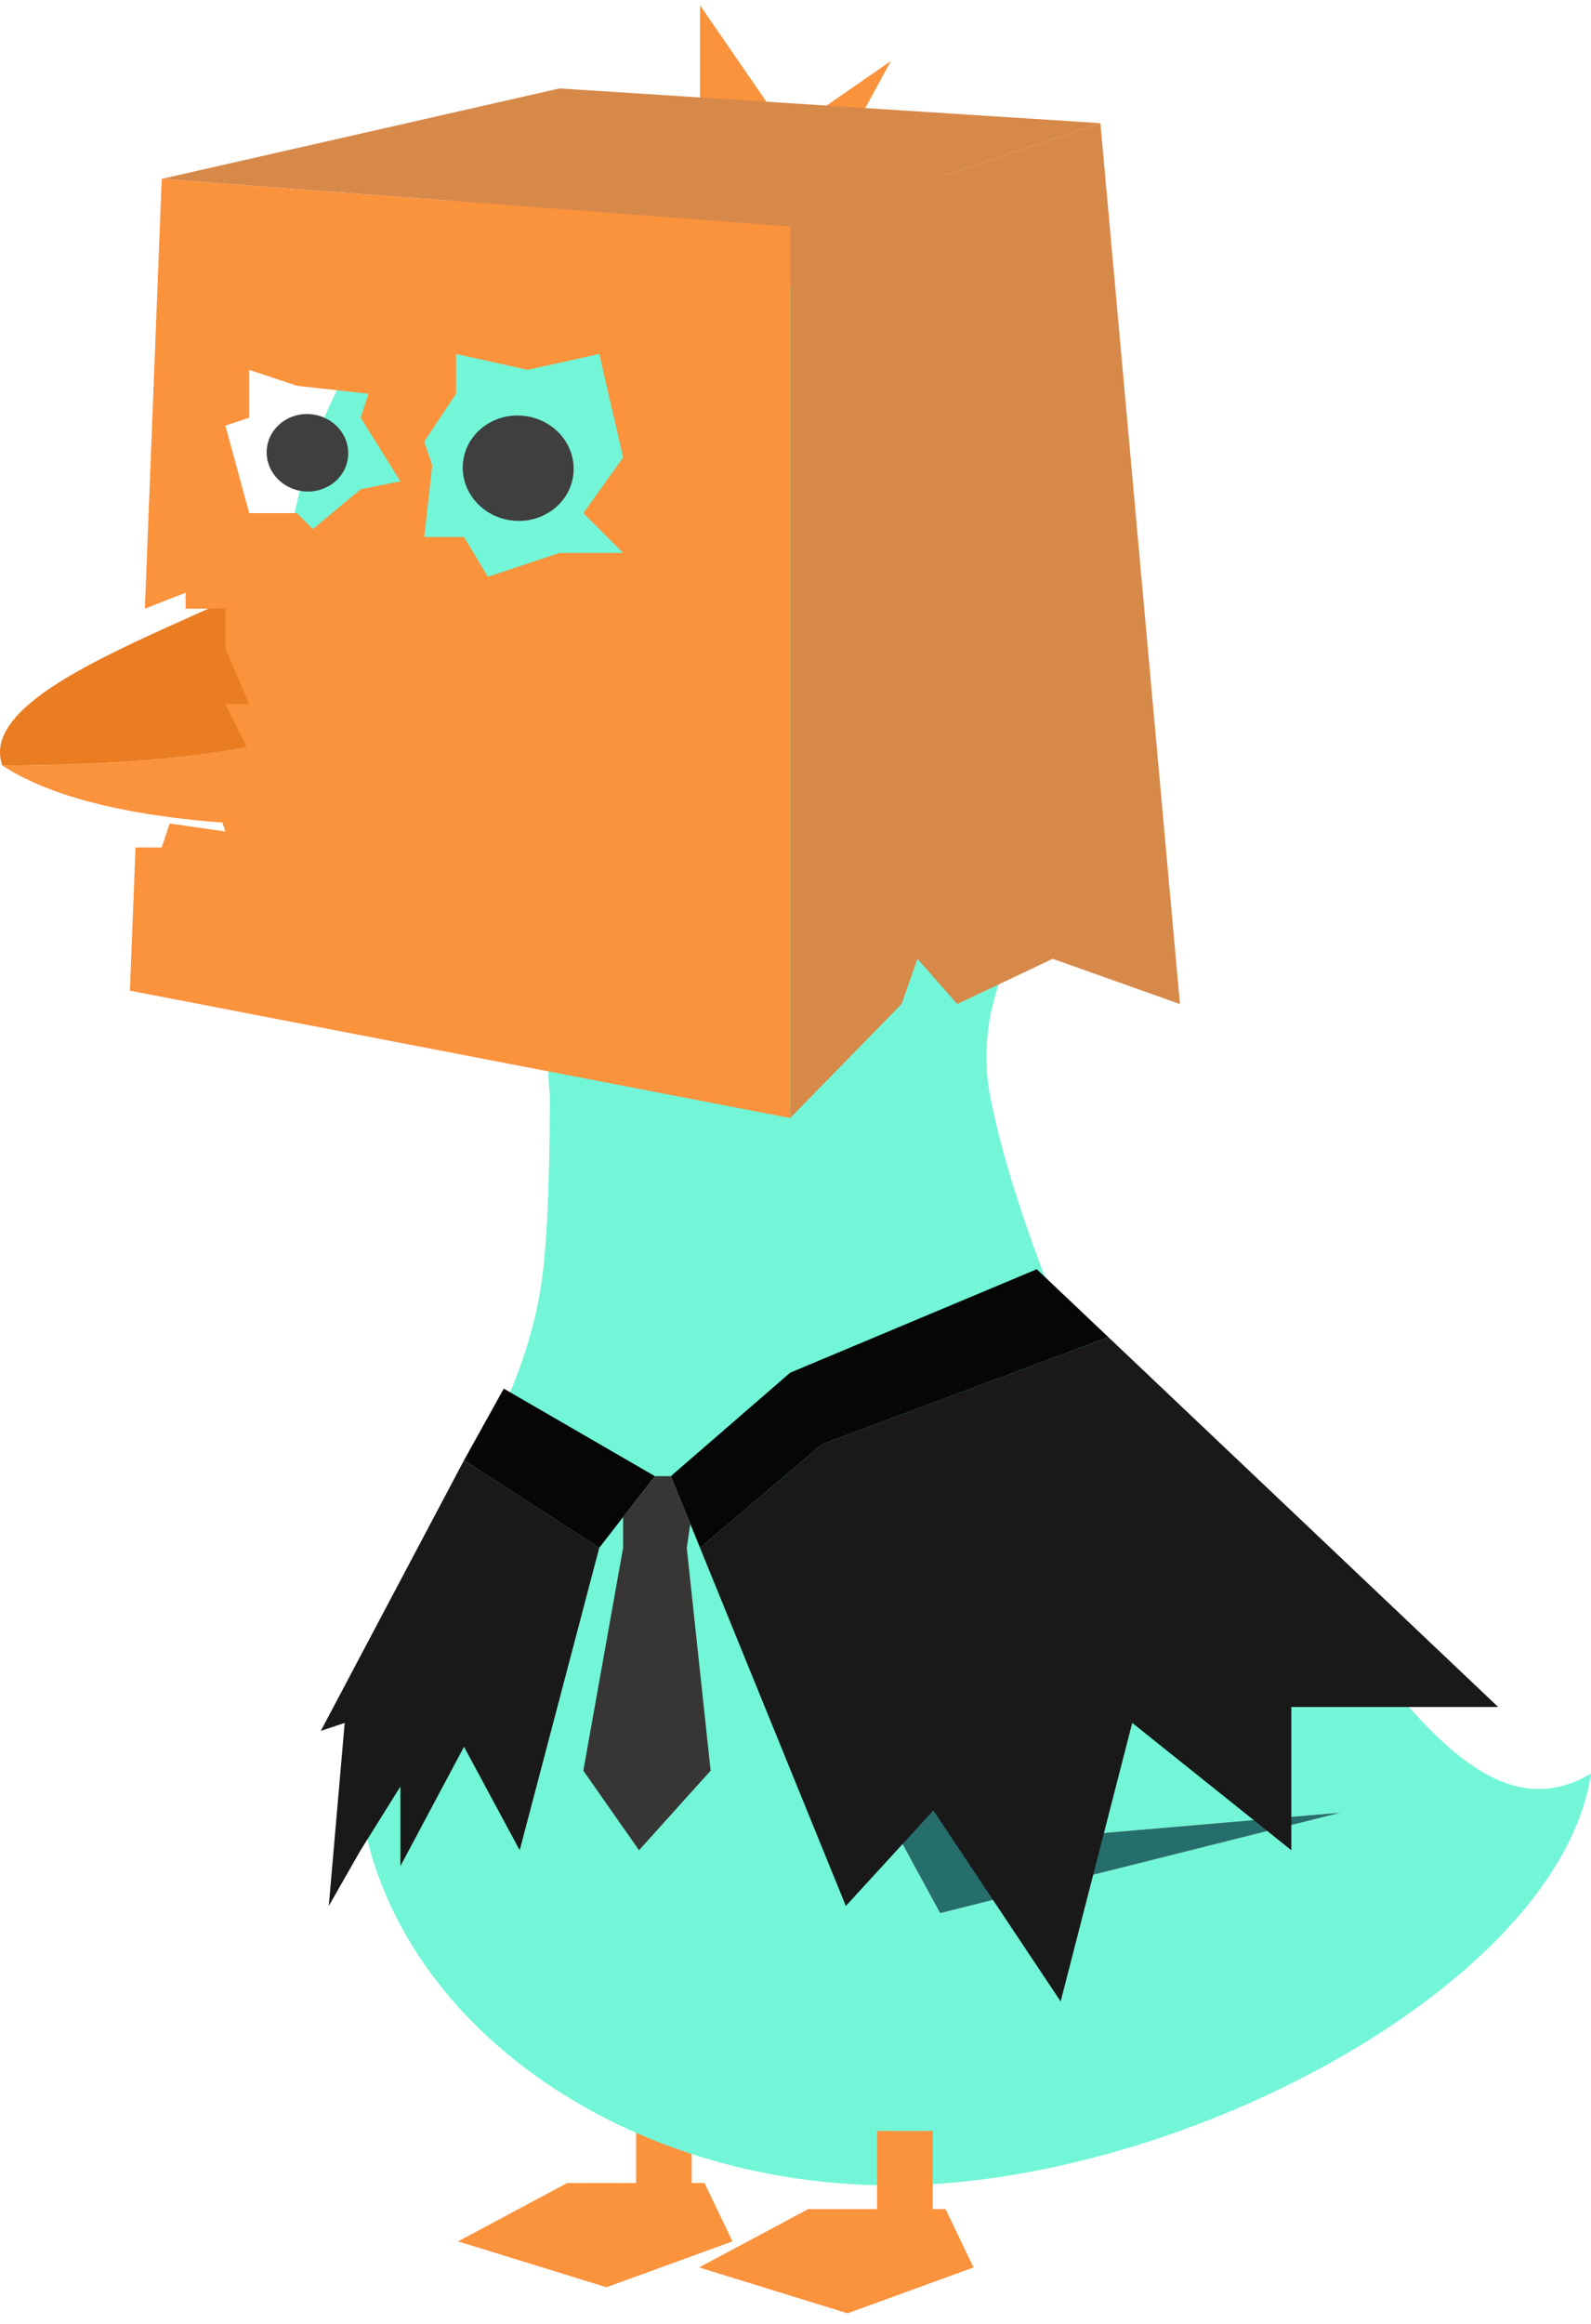 <svg width="100" height="146" viewBox="0 0 100 146" fill="none" xmlns="http://www.w3.org/2000/svg">
<path d="M35.655 137.143H44.279L46.039 140.81L38.119 143.691L28.79 140.81L35.655 137.143Z" fill="#FB923C"/>
<path d="M39.979 132.232H43.475V139.014H39.979V132.232Z" fill="#FB923C"/>
<path fill-rule="evenodd" clip-rule="evenodd" d="M55.27 137.286C73.681 137.658 98.019 124.749 100 111.419C93.964 115.03 88.797 108.004 82.797 99.846C78.257 93.672 67.01 83.502 67.01 83.502C67.01 83.502 61.026 81.157 57.577 81.486C39.166 81.114 22.764 95.254 22.468 109.969C22.173 124.684 36.859 136.914 55.27 137.286ZM62.472 115.745L49.536 102.649L59.093 120.189L84.266 113.874L62.472 115.745Z" fill="#72F6D7"/>
<path d="M49.536 102.649L62.472 115.745L84.266 113.874L59.093 120.189L49.536 102.649Z" fill="#266E6B"/>
<path d="M70.1 39.234C70.101 54.715 60.773 58.328 62.137 68.328C63.5 78.328 51.412 69.14 43.949 69.14C40.605 69.14 34.469 76.176 34.469 67.114C34.469 58.052 17.798 51.927 17.798 39.234C17.798 22.717 29.506 9.328 43.949 9.328C58.392 9.328 70.1 23.753 70.1 39.234Z" fill="#72F6D7"/>
<path d="M62.91 60.574C58.809 64.82 67.01 83.502 67.01 83.502C67.01 83.502 47.222 105.117 34.157 103.718C17.831 101.97 32.574 94.474 34.157 79.627C35.741 64.78 31.133 28.709 45.584 28.71C57.025 28.71 67.01 56.328 62.91 60.574Z" fill="#72F6D7"/>
<path fill-rule="evenodd" clip-rule="evenodd" d="M0.146 48.091C7.067 52.627 22.076 51.899 24.42 51.754C24.627 51.741 24.812 51.656 24.96 51.515C27.768 48.816 28.755 46.889 28.357 42.392C20.51 46.087 15.765 47.999 0.146 48.091Z" fill="#FB923C"/>
<path d="M20.195 34.151C17.145 37.908 -1.848 42.498 0.146 48.091C15.765 47.999 20.51 46.087 28.357 42.392C26.866 36.971 23.244 30.393 20.195 34.151Z" fill="#EA7C21"/>
<path d="M36.039 29.786C35.846 31.603 34.136 32.909 32.22 32.704C30.304 32.499 28.908 30.86 29.102 29.043C29.296 27.226 31.006 25.919 32.922 26.125C34.837 26.33 36.233 27.969 36.039 29.786Z" fill="#3F3F3F"/>
<path d="M21.875 28.719C21.733 30.055 20.475 31.016 19.067 30.865C17.658 30.714 16.631 29.509 16.774 28.172C16.916 26.836 18.174 25.875 19.583 26.026C20.991 26.177 22.018 27.383 21.875 28.719Z" fill="#3F3F3F"/>
<path d="M50.805 138.78H59.429L61.189 142.447L53.269 145.328L43.941 142.447L50.805 138.78Z" fill="#FB923C"/>
<path d="M55.129 133.869H58.625V140.651H55.129V133.869Z" fill="#FB923C"/>
<path d="M39 5.828L44 9.328V0.328L49.5 8.328L56 3.828L53 9.328L59 10.328L65.5 22.328L61 18.328L57 21.328L50 17.828L42.5 21.328L39 16.828L29 21.328V16.328L17 20.328L39 5.828Z" fill="#FB923C"/>
<path d="M49.665 86.237L42.165 92.737L43.387 95.737L43.998 97.237L51.665 90.737L69.665 84.004L65.165 79.737L49.665 86.237Z" fill="#060606"/>
<path d="M41.165 92.737L31.665 87.237L29.165 91.737L37.665 97.237L39.165 95.309L41.165 92.737Z" fill="#060606"/>
<path d="M81.165 107.237H94.165L69.665 84.004L51.665 90.737L43.998 97.237L53.165 119.737L58.665 113.737L66.665 125.737L71.165 108.237L81.165 116.237V107.237Z" fill="#191919"/>
<path d="M37.665 97.237L29.165 91.737L20.165 108.737L21.665 108.237L20.665 119.737L22.665 116.237L25.165 112.237V117.237L29.165 109.737L32.665 116.237L37.665 97.237Z" fill="#191919"/>
<path d="M42.165 92.737H41.165L39.165 95.309V97.237L36.665 111.237L40.165 116.237L44.665 111.237L43.165 97.237L43.387 95.737L42.165 92.737Z" fill="#383535"/>
<path d="M10.165 11.237L49.665 14.237L69.165 7.737L35.165 5.556L10.165 11.237Z" fill="#D7894A"/>
<path d="M49.665 14.237L49.665 70.237L56.665 63.077L57.665 60.237L60.165 63.077L66.165 60.237L74.165 63.077L69.165 7.737L49.665 14.237Z" fill="#D7894A"/>
<path fill-rule="evenodd" clip-rule="evenodd" d="M49.665 14.237L10.165 11.237L9.106 38.237L11.665 37.237L11.665 38.237L14.165 38.237L14.165 40.737L15.665 44.237L14.165 44.237L15.665 47.237L14.165 47.237L15.165 49.237L13.165 49.237L14.165 52.237L10.665 51.737L10.165 53.237L8.518 53.237L8.165 62.237L49.665 70.237L49.665 14.237ZM28.665 22.237L28.665 24.737L26.665 27.737L27.165 29.237L26.665 33.737L29.165 33.737L30.665 36.237L35.165 34.737L39.165 34.737L36.665 32.237L39.165 28.737L37.665 22.237L33.165 23.237L28.665 22.237ZM18.665 24.237L15.665 23.237L15.665 26.237L14.165 26.737L15.665 32.237L18.665 32.237L19.665 33.237L22.665 30.737L25.165 30.237L22.665 26.237L23.165 24.737L18.665 24.237Z" fill="#FB923C"/>
</svg>
